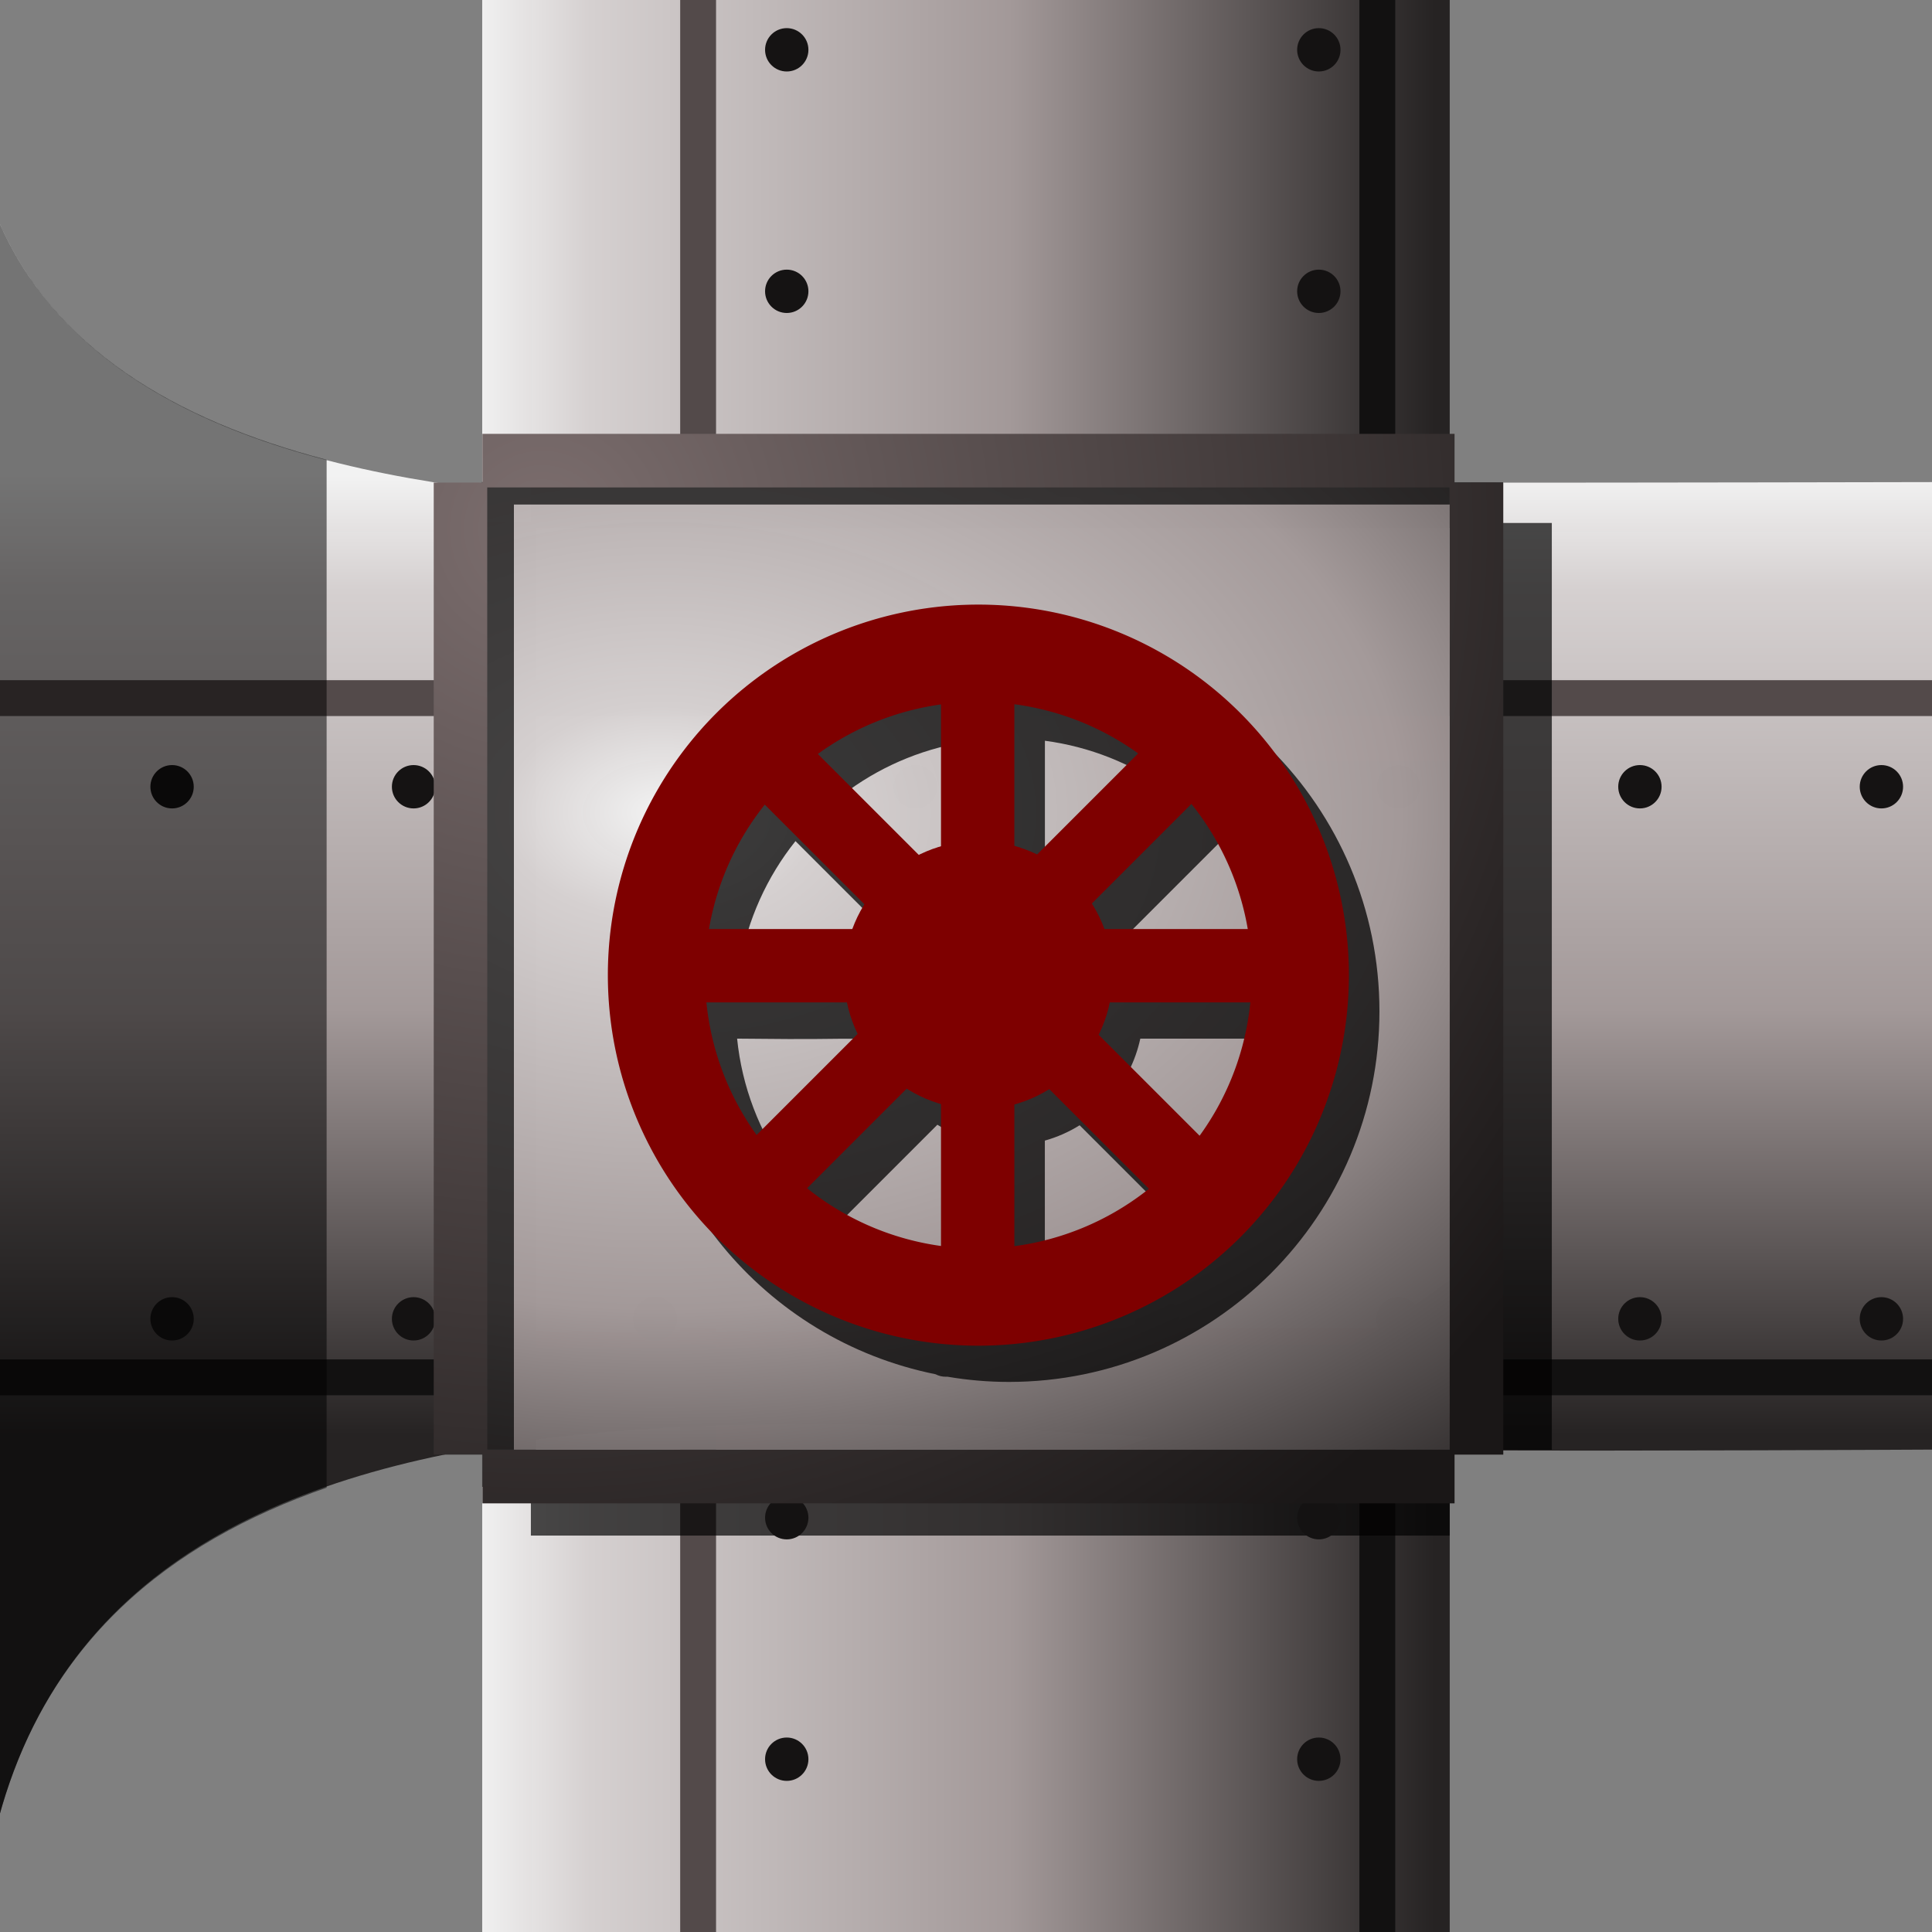 <?xml version="1.0" encoding="UTF-8" standalone="no"?>
<!-- Created with Inkscape (http://www.inkscape.org/) -->

<svg
   xmlns:dc="http://purl.org/dc/elements/1.1/"
   xmlns:cc="http://creativecommons.org/ns#"
   xmlns:rdf="http://www.w3.org/1999/02/22-rdf-syntax-ns#"
   xmlns:svg="http://www.w3.org/2000/svg"
   xmlns="http://www.w3.org/2000/svg"
   xmlns:xlink="http://www.w3.org/1999/xlink"
   xmlns:sodipodi="http://sodipodi.sourceforge.net/DTD/sodipodi-0.dtd"
   xmlns:inkscape="http://www.inkscape.org/namespaces/inkscape"
   width="32"
   height="32"
   viewBox="0 0 32 32"
   version="1.1"
   id="svg8"
   inkscape:version="0.92.3 (2405546, 2018-03-11)"
   sodipodi:docname="input.svg">
  <rect x="0" y="0" width="32" height="32" fill="#808080" stroke="none"/>
  <defs
     id="defs2">
    <linearGradient
       inkscape:collect="always"
       id="linearGradient987">
      <stop
         style="stop-color:#7c6e6e;stop-opacity:1"
         offset="0"
         id="stop983" />
      <stop
         style="stop-color:#1a1717;stop-opacity:1"
         offset="1"
         id="stop985" />
    </linearGradient>
    <linearGradient
       inkscape:collect="always"
       xlink:href="#linearGradient4751"
       id="linearGradient4753"
       x1="22.207"
       y1="1098.375"
       x2="22.207"
       y2="1114.268"
       gradientUnits="userSpaceOnUse"
       gradientTransform="matrix(1.495,0,0,1,-1138.356,-1090.5)" />
    <linearGradient
       inkscape:collect="always"
       id="linearGradient4751">
      <stop
         style="stop-color:#f2f2f2;stop-opacity:1"
         offset="0"
         id="stop4747" />
      <stop
         id="stop4757"
         offset="0.119"
         style="stop-color:#d5d0d0;stop-opacity:0.996" />
      <stop
         id="stop4755"
         offset="0.557"
         style="stop-color:#a39999;stop-opacity:0.992" />
      <stop
         style="stop-color:#252222;stop-opacity:0.996"
         offset="1"
         id="stop4749" />
    </linearGradient>
    <linearGradient
       inkscape:collect="always"
       xlink:href="#linearGradient4751"
       id="linearGradient4753-2"
       x1="22.207"
       y1="1098.375"
       x2="22.207"
       y2="1114.268"
       gradientUnits="userSpaceOnUse"
       gradientTransform="matrix(1.495,0,0,1,-15.869,2.22e-5)" />
    <radialGradient
       inkscape:collect="always"
       xlink:href="#linearGradient4751"
       id="radialGradient945"
       cx="11.463"
       cy="12.18"
       fx="11.463"
       fy="12.18"
       r="8.013"
       gradientTransform="matrix(2.75,0,0,1.843,-20.579,-8.989)"
       gradientUnits="userSpaceOnUse" />
    <radialGradient
       inkscape:collect="always"
       xlink:href="#linearGradient987"
       id="radialGradient989"
       cx="8.988"
       cy="1099.443"
       fx="8.988"
       fy="1099.443"
       r="8.858"
       gradientTransform="matrix(2.31,0,0,2.31,-11.778,-1440.454)"
       gradientUnits="userSpaceOnUse" />
  </defs>
  <sodipodi:namedview
     id="base"
     pagecolor="#ffffff"
     bordercolor="#666666"
     borderopacity="1.0"
     inkscape:pageopacity="0.0"
     inkscape:pageshadow="2"
     inkscape:zoom="15.839192"
     inkscape:cx="19.306912"
     inkscape:cy="22.813207"
     inkscape:document-units="px"
     inkscape:current-layer="layer1"
     showgrid="false"
     inkscape:window-width="1920"
     inkscape:window-height="1017"
     inkscape:window-x="-8"
     inkscape:window-y="-8"
     inkscape:window-maximized="1"
     units="px"
     showguides="true"
     inkscape:guide-bbox="true"
     inkscape:snap-bbox="false"
     inkscape:snap-page="true"
     inkscape:snap-global="false">
    <sodipodi:guide
       position="50,108.214"
       orientation="1,0"
       id="guide4746"
       inkscape:locked="false" />
  </sodipodi:namedview>
  <g
     inkscape:label="Layer 1"
     inkscape:groupmode="layer"
     id="layer1"
     transform="translate(0,-1090.5)">
    <rect
       style="opacity:1;fill:url(#linearGradient4753);fill-opacity:1;fill-rule:nonzero;stroke:none;stroke-width:1;stroke-linecap:butt;stroke-linejoin:miter;stroke-miterlimit:4;stroke-dasharray:none;stroke-dashoffset:0.5;stroke-opacity:1"
       id="rect4750"
       width="32.025"
       height="16.025"
       x="-1122.513"
       y="7.987"
       transform="rotate(-90)" />
    <path
       inkscape:connector-curvature="0"
       id="path8540"
       d="m 22.516,1122.513 h 0.594 v -32.025 h -0.594 z"
       style="opacity:1;fill:#131111;fill-opacity:0.996;fill-rule:nonzero;stroke:none;stroke-width:0.957;stroke-linecap:butt;stroke-linejoin:bevel;stroke-miterlimit:4;stroke-dasharray:none;stroke-dashoffset:0.5;stroke-opacity:1" />
    <path
       style="opacity:1;fill:#534a4a;fill-opacity:0.996;fill-rule:nonzero;stroke:none;stroke-width:0.957;stroke-linecap:butt;stroke-linejoin:bevel;stroke-miterlimit:4;stroke-dasharray:none;stroke-dashoffset:0.5;stroke-opacity:1"
       d="m 11.266,1122.513 h 0.594 v -32.025 h -0.594 z"
       id="rect4812"
       inkscape:connector-curvature="0" />
    <circle
       style="opacity:1;fill:#151313;fill-opacity:0.996;fill-rule:nonzero;stroke:none;stroke-width:0.8;stroke-linecap:butt;stroke-linejoin:bevel;stroke-miterlimit:4;stroke-dasharray:none;stroke-dashoffset:0.5;stroke-opacity:1"
       id="path4817"
       cx="-1107.325"
       cy="13.031"
       r="0.359"
       transform="rotate(-90)" />
    <circle
       r="0.359"
       cy="13.031"
       cx="-1091.325"
       id="circle4819"
       style="opacity:1;fill:#151313;fill-opacity:0.996;fill-rule:nonzero;stroke:none;stroke-width:0.8;stroke-linecap:butt;stroke-linejoin:bevel;stroke-miterlimit:4;stroke-dasharray:none;stroke-dashoffset:0.5;stroke-opacity:1"
       transform="rotate(-90)" />
    <circle
       style="opacity:1;fill:#151313;fill-opacity:0.996;fill-rule:nonzero;stroke:none;stroke-width:0.8;stroke-linecap:butt;stroke-linejoin:bevel;stroke-miterlimit:4;stroke-dasharray:none;stroke-dashoffset:0.5;stroke-opacity:1"
       id="circle4821"
       cx="-1095.325"
       cy="13.031"
       r="0.359"
       transform="rotate(-90)" />
    <circle
       r="0.359"
       cy="13.031"
       cx="-1099.325"
       id="circle4823"
       style="opacity:1;fill:#151313;fill-opacity:0.996;fill-rule:nonzero;stroke:none;stroke-width:0.8;stroke-linecap:butt;stroke-linejoin:bevel;stroke-miterlimit:4;stroke-dasharray:none;stroke-dashoffset:0.5;stroke-opacity:1"
       transform="rotate(-90)" />
    <circle
       style="opacity:1;fill:#151313;fill-opacity:0.996;fill-rule:nonzero;stroke:none;stroke-width:0.8;stroke-linecap:butt;stroke-linejoin:bevel;stroke-miterlimit:4;stroke-dasharray:none;stroke-dashoffset:0.5;stroke-opacity:1"
       id="circle4825"
       cx="-1103.325"
       cy="13.031"
       r="0.359"
       transform="rotate(-90)" />
    <path
       style="opacity:1;fill:#000000;fill-opacity:0.69;fill-rule:nonzero;stroke:none;stroke-width:1.004;stroke-linecap:butt;stroke-linejoin:miter;stroke-miterlimit:4;stroke-dasharray:none;stroke-dashoffset:0.5;stroke-opacity:1"
       d="M 8.793 7.721 L 8.793 8.527 L 7.986 8.527 L 7.986 24.627 L 8.793 24.627 L 8.793 25.434 L 24.012 25.434 L 24.012 24.547 L 8.875 24.547 L 8.875 8.607 L 24.012 8.607 L 24.012 7.721 L 8.793 7.721 z "
       transform="translate(0,1090.5)"
       id="path978" />
    <circle
       r="0.359"
       cy="21.844"
       cx="-1107.325"
       id="circle8530"
       style="opacity:1;fill:#151313;fill-opacity:0.996;fill-rule:nonzero;stroke:none;stroke-width:0.8;stroke-linecap:butt;stroke-linejoin:bevel;stroke-miterlimit:4;stroke-dasharray:none;stroke-dashoffset:0.5;stroke-opacity:1"
       transform="rotate(-90)" />
    <circle
       style="opacity:1;fill:#151313;fill-opacity:0.996;fill-rule:nonzero;stroke:none;stroke-width:0.8;stroke-linecap:butt;stroke-linejoin:bevel;stroke-miterlimit:4;stroke-dasharray:none;stroke-dashoffset:0.5;stroke-opacity:1"
       id="circle8532"
       cx="-1091.325"
       cy="21.844"
       r="0.359"
       transform="rotate(-90)" />
    <circle
       r="0.359"
       cy="21.844"
       cx="-1095.325"
       id="circle8534"
       style="opacity:1;fill:#151313;fill-opacity:0.996;fill-rule:nonzero;stroke:none;stroke-width:0.8;stroke-linecap:butt;stroke-linejoin:bevel;stroke-miterlimit:4;stroke-dasharray:none;stroke-dashoffset:0.5;stroke-opacity:1"
       transform="rotate(-90)" />
    <circle
       style="opacity:1;fill:#151313;fill-opacity:0.996;fill-rule:nonzero;stroke:none;stroke-width:0.8;stroke-linecap:butt;stroke-linejoin:bevel;stroke-miterlimit:4;stroke-dasharray:none;stroke-dashoffset:0.5;stroke-opacity:1"
       id="circle8536"
       cx="-1099.325"
       cy="21.844"
       r="0.359"
       transform="rotate(-90)" />
    <circle
       r="0.359"
       cy="21.844"
       cx="-1103.325"
       id="circle8538"
       style="opacity:1;fill:#151313;fill-opacity:0.996;fill-rule:nonzero;stroke:none;stroke-width:0.8;stroke-linecap:butt;stroke-linejoin:bevel;stroke-miterlimit:4;stroke-dasharray:none;stroke-dashoffset:0.5;stroke-opacity:1"
       transform="rotate(-90)" />
    <circle
       r="0.359"
       cy="13.031"
       cx="-1111.638"
       id="circle849"
       style="opacity:1;fill:#151313;fill-opacity:0.996;fill-rule:nonzero;stroke:none;stroke-width:0.8;stroke-linecap:butt;stroke-linejoin:bevel;stroke-miterlimit:4;stroke-dasharray:none;stroke-dashoffset:0.5;stroke-opacity:1"
       transform="rotate(-90)" />
    <circle
       style="opacity:1;fill:#151313;fill-opacity:0.996;fill-rule:nonzero;stroke:none;stroke-width:0.8;stroke-linecap:butt;stroke-linejoin:bevel;stroke-miterlimit:4;stroke-dasharray:none;stroke-dashoffset:0.5;stroke-opacity:1"
       id="circle851"
       cx="-1115.638"
       cy="13.031"
       r="0.359"
       transform="rotate(-90)" />
    <circle
       r="0.359"
       cy="13.031"
       cx="-1119.638"
       id="circle853"
       style="opacity:1;fill:#151313;fill-opacity:0.996;fill-rule:nonzero;stroke:none;stroke-width:0.8;stroke-linecap:butt;stroke-linejoin:bevel;stroke-miterlimit:4;stroke-dasharray:none;stroke-dashoffset:0.5;stroke-opacity:1"
       transform="rotate(-90)" />
    <circle
       style="opacity:1;fill:#151313;fill-opacity:0.996;fill-rule:nonzero;stroke:none;stroke-width:0.8;stroke-linecap:butt;stroke-linejoin:bevel;stroke-miterlimit:4;stroke-dasharray:none;stroke-dashoffset:0.5;stroke-opacity:1"
       id="circle857"
       cx="-1111.638"
       cy="21.844"
       r="0.359"
       transform="rotate(-90)" />
    <circle
       r="0.359"
       cy="21.844"
       cx="-1115.638"
       id="circle859"
       style="opacity:1;fill:#151313;fill-opacity:0.996;fill-rule:nonzero;stroke:none;stroke-width:0.8;stroke-linecap:butt;stroke-linejoin:bevel;stroke-miterlimit:4;stroke-dasharray:none;stroke-dashoffset:0.5;stroke-opacity:1"
       transform="rotate(-90)" />
    <circle
       style="opacity:1;fill:#151313;fill-opacity:0.996;fill-rule:nonzero;stroke:none;stroke-width:0.8;stroke-linecap:butt;stroke-linejoin:bevel;stroke-miterlimit:4;stroke-dasharray:none;stroke-dashoffset:0.5;stroke-opacity:1"
       id="circle861"
       cx="-1119.638"
       cy="21.844"
       r="0.359"
       transform="rotate(-90)" />
    <path
       style="opacity:1;fill:url(#linearGradient4753-2);fill-opacity:1;fill-rule:nonzero;stroke:none;stroke-width:1;stroke-linecap:butt;stroke-linejoin:miter;stroke-miterlimit:4;stroke-dasharray:none;stroke-dashoffset:0.5;stroke-opacity:1"
       d="m -0.025,1094.157 c 2.828,6.578 16.336,4.338 23.843,4.338 3.605,0 8.182,-0.01 8.182,-0.01 v 16.025 c 0,0 -5.141,0.027 -7.792,0.012 -8.114,-0.045 -21.853,-2.778 -24.233,6.104 z"
       id="rect4750-6"
       inkscape:connector-curvature="0"
       sodipodi:nodetypes="csccscc" />
    <path
       inkscape:connector-curvature="0"
       id="path8540-6"
       d="m -0.025,1113.016 v 0.594 H 32 v -0.594 z"
       style="opacity:1;fill:#131111;fill-opacity:0.996;fill-rule:nonzero;stroke:none;stroke-width:0.957;stroke-linecap:butt;stroke-linejoin:bevel;stroke-miterlimit:4;stroke-dasharray:none;stroke-dashoffset:0.5;stroke-opacity:1" />
    <path
       style="opacity:1;fill:#534a4a;fill-opacity:0.996;fill-rule:nonzero;stroke:none;stroke-width:0.957;stroke-linecap:butt;stroke-linejoin:bevel;stroke-miterlimit:4;stroke-dasharray:none;stroke-dashoffset:0.5;stroke-opacity:1"
       d="m -0.025,1101.766 v 0.594 H 32 v -0.594 z"
       id="rect4812-0"
       inkscape:connector-curvature="0" />
    <circle
       style="opacity:1;fill:#151313;fill-opacity:0.996;fill-rule:nonzero;stroke:none;stroke-width:0.8;stroke-linecap:butt;stroke-linejoin:bevel;stroke-miterlimit:4;stroke-dasharray:none;stroke-dashoffset:0.5;stroke-opacity:1"
       id="path4817-3"
       cx="15.162"
       cy="1103.531"
       r="0.359" />
    <path
       style="opacity:1;fill:#000000;fill-opacity:0.692;fill-rule:nonzero;stroke:none;stroke-width:1.004;stroke-linecap:butt;stroke-linejoin:miter;stroke-miterlimit:4;stroke-dasharray:none;stroke-dashoffset:0.5;stroke-opacity:1"
       d="M 8.793 7.988 L 8.793 8.662 L 7.986 8.662 L 7.986 24.012 L 8.875 24.012 L 8.875 8.742 L 24.814 8.742 L 24.814 24.012 L 25.703 24.012 L 25.703 8.662 L 24.896 8.662 L 24.896 7.988 L 8.793 7.988 z "
       transform="translate(0,1090.5)"
       id="path973" />
    <circle
       r="0.359"
       cy="1103.531"
       cx="31.162"
       id="circle4819-9"
       style="opacity:1;fill:#151313;fill-opacity:0.996;fill-rule:nonzero;stroke:none;stroke-width:0.8;stroke-linecap:butt;stroke-linejoin:bevel;stroke-miterlimit:4;stroke-dasharray:none;stroke-dashoffset:0.5;stroke-opacity:1" />
    <circle
       style="opacity:1;fill:#151313;fill-opacity:0.996;fill-rule:nonzero;stroke:none;stroke-width:0.8;stroke-linecap:butt;stroke-linejoin:bevel;stroke-miterlimit:4;stroke-dasharray:none;stroke-dashoffset:0.5;stroke-opacity:1"
       id="circle4821-9"
       cx="27.162"
       cy="1103.531"
       r="0.359" />
    <circle
       r="0.359"
       cy="1103.531"
       cx="23.162"
       id="circle4823-2"
       style="opacity:1;fill:#151313;fill-opacity:0.996;fill-rule:nonzero;stroke:none;stroke-width:0.8;stroke-linecap:butt;stroke-linejoin:bevel;stroke-miterlimit:4;stroke-dasharray:none;stroke-dashoffset:0.5;stroke-opacity:1" />
    <circle
       style="opacity:1;fill:#151313;fill-opacity:0.996;fill-rule:nonzero;stroke:none;stroke-width:0.8;stroke-linecap:butt;stroke-linejoin:bevel;stroke-miterlimit:4;stroke-dasharray:none;stroke-dashoffset:0.5;stroke-opacity:1"
       id="circle4825-5"
       cx="19.162"
       cy="1103.531"
       r="0.359" />
    <circle
       r="0.359"
       cy="1112.344"
       cx="15.162"
       id="circle8530-4"
       style="opacity:1;fill:#151313;fill-opacity:0.996;fill-rule:nonzero;stroke:none;stroke-width:0.8;stroke-linecap:butt;stroke-linejoin:bevel;stroke-miterlimit:4;stroke-dasharray:none;stroke-dashoffset:0.5;stroke-opacity:1" />
    <circle
       style="opacity:1;fill:#151313;fill-opacity:0.996;fill-rule:nonzero;stroke:none;stroke-width:0.8;stroke-linecap:butt;stroke-linejoin:bevel;stroke-miterlimit:4;stroke-dasharray:none;stroke-dashoffset:0.5;stroke-opacity:1"
       id="circle8532-2"
       cx="31.162"
       cy="1112.344"
       r="0.359" />
    <circle
       r="0.359"
       cy="1112.344"
       cx="27.162"
       id="circle8534-9"
       style="opacity:1;fill:#151313;fill-opacity:0.996;fill-rule:nonzero;stroke:none;stroke-width:0.8;stroke-linecap:butt;stroke-linejoin:bevel;stroke-miterlimit:4;stroke-dasharray:none;stroke-dashoffset:0.5;stroke-opacity:1" />
    <circle
       style="opacity:1;fill:#151313;fill-opacity:0.996;fill-rule:nonzero;stroke:none;stroke-width:0.8;stroke-linecap:butt;stroke-linejoin:bevel;stroke-miterlimit:4;stroke-dasharray:none;stroke-dashoffset:0.5;stroke-opacity:1"
       id="circle8536-0"
       cx="23.162"
       cy="1112.344"
       r="0.359" />
    <circle
       r="0.359"
       cy="1112.344"
       cx="19.162"
       id="circle8538-2"
       style="opacity:1;fill:#151313;fill-opacity:0.996;fill-rule:nonzero;stroke:none;stroke-width:0.8;stroke-linecap:butt;stroke-linejoin:bevel;stroke-miterlimit:4;stroke-dasharray:none;stroke-dashoffset:0.5;stroke-opacity:1" />
    <circle
       r="0.359"
       cy="1103.531"
       cx="10.85"
       id="circle849-4"
       style="opacity:1;fill:#151313;fill-opacity:0.996;fill-rule:nonzero;stroke:none;stroke-width:0.8;stroke-linecap:butt;stroke-linejoin:bevel;stroke-miterlimit:4;stroke-dasharray:none;stroke-dashoffset:0.5;stroke-opacity:1" />
    <circle
       style="opacity:1;fill:#151313;fill-opacity:0.996;fill-rule:nonzero;stroke:none;stroke-width:0.8;stroke-linecap:butt;stroke-linejoin:bevel;stroke-miterlimit:4;stroke-dasharray:none;stroke-dashoffset:0.5;stroke-opacity:1"
       id="circle851-7"
       cx="6.85"
       cy="1103.531"
       r="0.359" />
    <circle
       r="0.359"
       cy="1103.531"
       cx="2.85"
       id="circle853-5"
       style="opacity:1;fill:#151313;fill-opacity:0.996;fill-rule:nonzero;stroke:none;stroke-width:0.8;stroke-linecap:butt;stroke-linejoin:bevel;stroke-miterlimit:4;stroke-dasharray:none;stroke-dashoffset:0.5;stroke-opacity:1" />
    <circle
       style="opacity:1;fill:#151313;fill-opacity:0.996;fill-rule:nonzero;stroke:none;stroke-width:0.8;stroke-linecap:butt;stroke-linejoin:bevel;stroke-miterlimit:4;stroke-dasharray:none;stroke-dashoffset:0.5;stroke-opacity:1"
       id="circle857-4"
       cx="10.85"
       cy="1112.344"
       r="0.359" />
    <circle
       r="0.359"
       cy="1112.344"
       cx="6.85"
       id="circle859-0"
       style="opacity:1;fill:#151313;fill-opacity:0.996;fill-rule:nonzero;stroke:none;stroke-width:0.8;stroke-linecap:butt;stroke-linejoin:bevel;stroke-miterlimit:4;stroke-dasharray:none;stroke-dashoffset:0.5;stroke-opacity:1" />
    <circle
       style="opacity:1;fill:#151313;fill-opacity:0.996;fill-rule:nonzero;stroke:none;stroke-width:0.8;stroke-linecap:butt;stroke-linejoin:bevel;stroke-miterlimit:4;stroke-dasharray:none;stroke-dashoffset:0.5;stroke-opacity:1"
       id="circle861-3"
       cx="2.85"
       cy="1112.344"
       r="0.359" />
    <path
       style="opacity:1;fill:url(#radialGradient945);fill-opacity:1;fill-rule:nonzero;stroke:none;stroke-width:1;stroke-linecap:butt;stroke-linejoin:miter;stroke-miterlimit:4;stroke-dasharray:none;stroke-dashoffset:0.5;stroke-opacity:1"
       d="M 7.986 7.988 L 7.986 24.012 L 24.012 24.012 L 24.012 7.988 L 7.986 7.988 z "
       transform="translate(0,1090.5)"
       id="rect938" />
    <path
       style="opacity:1;fill:#000000;fill-opacity:0.742;fill-rule:nonzero;stroke:none;stroke-width:0.8;stroke-linecap:butt;stroke-linejoin:bevel;stroke-miterlimit:4;stroke-dasharray:none;stroke-dashoffset:0.5;stroke-opacity:1"
       d="m 16.711,10.613 c -3.39,2.61e-4 -6.138,2.749 -6.137,6.139 0.003,2.919 2.061,5.432 4.922,6.01 0.053,0.028 0.112,0.042 0.172,0.041 0.009,2.99e-4 0.017,2.99e-4 0.025,0 h 0.002 c 0.336,0.057 0.675,0.086 1.016,0.086 3.389,-2.62e-4 6.136,-2.748 6.137,-6.137 8.18e-4,-3.39 -2.747,-6.138 -6.137,-6.139 z m 0.596,1.656 c 0.739,0.098 1.442,0.377 2.047,0.812 l -1.672,1.672 c -0.12,-0.059 -0.246,-0.106 -0.375,-0.143 z m -1.215,0.004 v 2.344 c -0.127,0.036 -0.251,0.084 -0.369,0.143 l -1.668,-1.668 c 0.602,-0.436 1.301,-0.717 2.037,-0.818 z m 4.146,1.643 c 0.482,0.6 0.804,1.313 0.934,2.072 h -2.377 c -0.054,-0.148 -0.123,-0.289 -0.207,-0.422 z m -7.062,0.016 1.648,1.648 c -0.08,0.129 -0.147,0.266 -0.199,0.408 h -2.373 c 0.13,-0.752 0.447,-1.46 0.924,-2.057 z m -0.967,3.271 c 1.556,0.016 1.136,0 2.328,0 0.037,0.18 0.096,0.354 0.176,0.52 l -1.672,1.672 c -0.465,-0.645 -0.752,-1.401 -0.832,-2.191 z m 6.678,0 h 2.328 c -0.081,0.797 -0.372,1.558 -0.844,2.205 l -1.672,-1.672 c 0.085,-0.169 0.148,-0.348 0.188,-0.533 z m -3.361,1.426 c 0.176,0.111 0.367,0.198 0.566,0.256 v 2.348 c -0.811,-0.112 -1.577,-0.442 -2.215,-0.955 z m 2.357,0.01 1.652,1.652 c -0.643,0.511 -1.414,0.837 -2.229,0.943 v -2.342 c 0.203,-0.057 0.397,-0.142 0.576,-0.254 z"
       transform="translate(0,1090.5)"
       id="circle923"
       inkscape:connector-curvature="0"
       sodipodi:nodetypes="ccccccccccccccccccccccccccccccccccccccccccccccccc" />
    <path
       style="opacity:1;fill:#000000;fill-opacity:0.69;fill-rule:nonzero;stroke:none;stroke-width:1.004;stroke-linecap:butt;stroke-linejoin:miter;stroke-miterlimit:4;stroke-dasharray:none;stroke-dashoffset:0.5;stroke-opacity:1"
       d="m 8.432,7.988 -0.45,-0.005 0.005,0.292 V 24.012 H 8.512 V 8.357 H 24.012 V 7.988 Z"
       transform="translate(0,1090.5)"
       id="path991"
       inkscape:connector-curvature="0"
       sodipodi:nodetypes="ccccccccc" />
    <path
       style="opacity:1;fill:url(#radialGradient989);fill-opacity:1;fill-rule:nonzero;stroke:none;stroke-width:1.004;stroke-linecap:butt;stroke-linejoin:miter;stroke-miterlimit:4;stroke-dasharray:none;stroke-dashoffset:0.5;stroke-opacity:1"
       d="m 7.99,1097.686 v 0.807 H 7.184 v 16.1 h 0.807 v 0.807 H 24.092 v -0.807 h 0.807 v -16.1 H 24.092 v -0.807 z m 0.08,0.887 H 24.012 v 15.939 H 8.071 Z"
       id="rect959"
       inkscape:connector-curvature="0" />
    <path
       style="opacity:1;fill:#7e0000;fill-opacity:1;fill-rule:nonzero;stroke:none;stroke-width:0.647;stroke-linecap:butt;stroke-linejoin:bevel;stroke-miterlimit:4;stroke-dasharray:none;stroke-dashoffset:0.5;stroke-opacity:1"
       d="M 16.205 10.014 A 6.137 6.137 0 0 0 10.068 16.152 A 6.137 6.137 0 0 0 16.205 22.289 A 6.137 6.137 0 0 0 22.342 16.152 A 6.137 6.137 0 0 0 16.205 10.014 z M 16.205 11.625 A 4.527 4.527 0 0 1 20.732 16.152 A 4.527 4.527 0 0 1 16.205 20.68 A 4.527 4.527 0 0 1 11.678 16.152 A 4.527 4.527 0 0 1 16.205 11.625 z "
       transform="translate(0,1090.5)"
       id="path871" />
    <circle
       r="2.223"
       cy="1106.652"
       cx="16.205"
       id="circle873"
       style="opacity:1;fill:#7e0000;fill-opacity:1;fill-rule:nonzero;stroke:none;stroke-width:0.234;stroke-linecap:butt;stroke-linejoin:bevel;stroke-miterlimit:4;stroke-dasharray:none;stroke-dashoffset:0.5;stroke-opacity:1" />
    <rect
       style="opacity:1;fill:#7e0000;fill-opacity:1;fill-rule:nonzero;stroke:none;stroke-width:0.55;stroke-linecap:butt;stroke-linejoin:bevel;stroke-miterlimit:4;stroke-dasharray:none;stroke-dashoffset:0.5;stroke-opacity:1"
       id="rect879"
       width="1.215"
       height="9.723"
       x="15.586"
       y="1101.634" />
    <rect
       y="-21.055"
       x="1105.888"
       height="9.723"
       width="1.215"
       id="rect881"
       style="opacity:1;fill:#7e0000;fill-opacity:1;fill-rule:nonzero;stroke:none;stroke-width:0.55;stroke-linecap:butt;stroke-linejoin:bevel;stroke-miterlimit:4;stroke-dasharray:none;stroke-dashoffset:0.5;stroke-opacity:1"
       transform="rotate(90)" />
    <rect
       transform="rotate(135)"
       style="opacity:1;fill:#7e0000;fill-opacity:1;fill-rule:nonzero;stroke:none;stroke-width:0.55;stroke-linecap:butt;stroke-linejoin:bevel;stroke-miterlimit:4;stroke-dasharray:none;stroke-dashoffset:0.5;stroke-opacity:1"
       id="rect883"
       width="1.215"
       height="9.723"
       x="770.352"
       y="-798.723" />
    <rect
       y="-775.821"
       x="-794.469"
       height="9.723"
       width="1.215"
       id="rect885"
       style="opacity:1;fill:#7e0000;fill-opacity:1;fill-rule:nonzero;stroke:none;stroke-width:0.55;stroke-linecap:butt;stroke-linejoin:bevel;stroke-miterlimit:4;stroke-dasharray:none;stroke-dashoffset:0.5;stroke-opacity:1"
       transform="rotate(-135)" />
    <path
       style="opacity:1;fill:#000000;fill-opacity:0.52;fill-rule:nonzero;stroke:none;stroke-width:0.84;stroke-linecap:butt;stroke-linejoin:bevel;stroke-miterlimit:4;stroke-dasharray:none;stroke-dashoffset:0.5;stroke-opacity:1"
       d="M -0.025 3.656 L -0.025 30.125 C 0.757 27.207 2.778 25.558 5.41 24.641 L 5.41 7.615 C 2.874 6.953 0.877 5.756 -0.025 3.656 z "
       transform="translate(0,1090.5)"
       id="rect997" />
  </g>
</svg>
